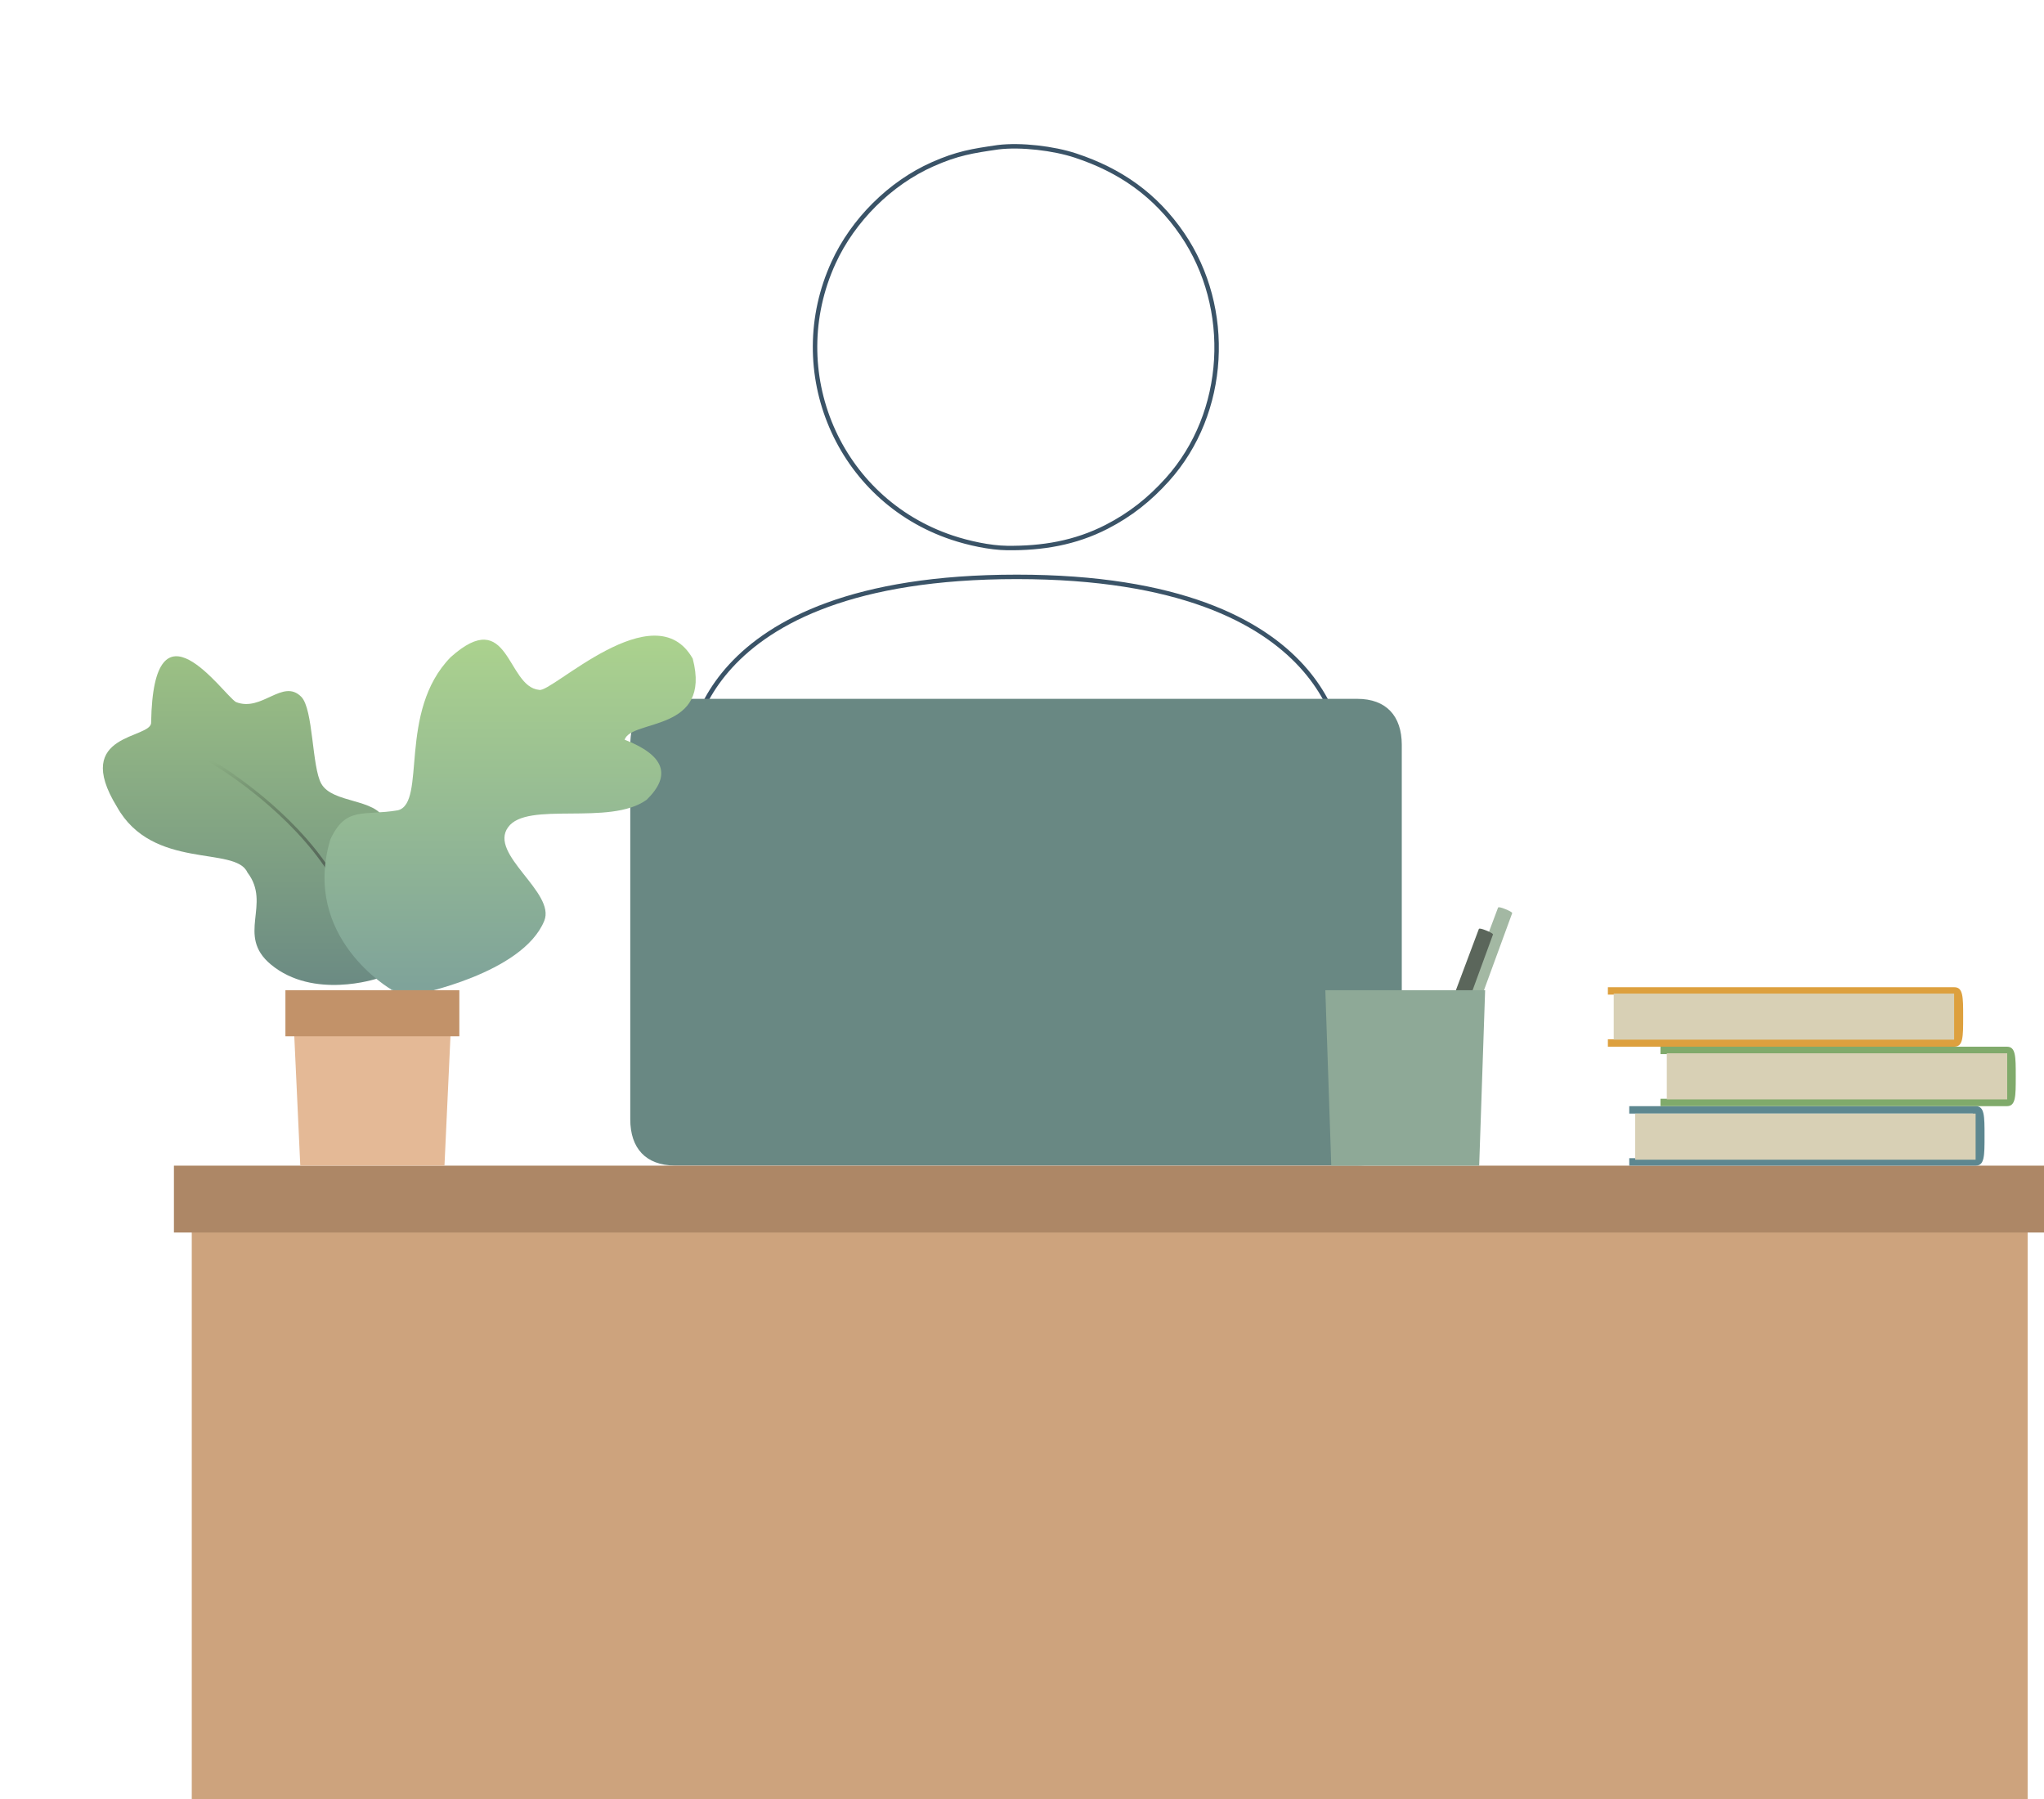 <?xml version="1.0" encoding="UTF-8" standalone="no"?>
<!DOCTYPE svg PUBLIC "-//W3C//DTD SVG 20010904//EN"
"http://www.w3.org/TR/2001/REC-SVG-20010904/DTD/svg10.dtd">

<svg xmlns="http://www.w3.org/2000/svg"
     viewBox="0 0 1375 1210">
  <path fill="none" stroke="#3a5367" stroke-width="3"
        d="M 464.00,508.00
           C 464.00,508.00 464.00,388.00 684.00,388.00
             903.00,388.00 903.00,508.00 903.00,508.00" />
    
    <path fill="none" stroke="#3a5367" stroke-width="3"
        d="M 671.44,99.02
           C 686.78,97.15 708.76,99.75 723.44,104.60
             753.57,114.54 777.32,131.08 795.41,157.60
             829.27,207.22 825.68,277.69 785.27,322.60
             773.29,335.91 760.37,346.17 744.44,354.34
             723.18,365.23 701.06,368.87 677.44,368.59
             665.85,368.46 651.42,365.26 640.44,361.60
             563.66,335.98 527.27,249.66 560.75,176.60
             573.77,148.16 598.79,123.12 627.44,110.46
             644.04,103.12 653.97,101.55 671.44,99.02 Z" />
    
    <path fill="#698883" stroke="black" stroke-width="0"
        d="M 446.98,470.03
           C 446.98,470.03 490.98,470.03 490.98,470.03
             490.98,470.03 573.98,470.03 573.98,470.03
             573.98,470.03 829.98,470.03 829.98,470.03
             829.98,470.03 912.98,470.03 912.98,470.03
             932.65,470.03 942.95,481.68 942.98,500.93
             942.98,500.93 942.98,717.93 942.98,717.93
             942.98,717.93 942.98,742.93 942.98,742.93
             942.98,759.41 943.45,776.52 923.98,782.49
             919.34,783.92 916.73,783.93 911.98,783.93
             911.98,783.93 536.98,783.93 536.98,783.93
             536.98,783.93 453.98,783.93 453.98,783.93
             434.31,783.84 424.01,772.19 423.98,752.93
             423.98,752.93 423.98,538.93 423.98,538.93
             423.98,538.93 423.98,511.93 423.98,511.93
             423.98,496.66 422.37,482.34 437.98,473.46
             440.98,471.76 443.68,471.13 446.98,470.03 Z" />
    
    <path fill="#cda37d" stroke="black" stroke-width="0"
        d="M 129.00,824.00
           C 129.00,824.00 1364.00,824.00 1364.00,824.00
             1364.00,824.00 1364.00,1228.00 1364.00,1228.00
             1364.00,1228.00 129.00,1228.00 129.00,1228.00
             129.00,1228.00 129.00,824.00 129.00,824.00 Z" />
    
    <path fill="#ad8766" stroke="black" stroke-width="0"
        d="M 117.00,783.99
           C 117.00,783.99 1376.00,783.99 1376.00,783.99
             1376.00,783.99 1376.00,828.99 1376.00,828.99
             1376.00,828.99 117.00,828.99 117.00,828.99
             117.00,828.99 117.00,783.99 117.00,783.99 Z" />
        
    <path fill="url(#folha1)" stroke="black" stroke-width="0"
        d="M 253.67,658.17
           C 253.67,658.17 210.86,672.56 182.17,648.67
             158.61,629.05 182.92,608.29 166.42,586.79
             158.42,568.67 102.67,585.67 78.67,542.67
             47.67,492.17 102.79,497.36 101.67,485.67
             103.17,398.17 149.49,466.35 158.67,472.17
             176.17,479.17 190.16,456.02 202.67,468.67
             210.84,476.94 209.73,515.93 216.17,527.17
             223.80,540.50 252.52,536.86 258.67,551.17
             276.42,592.44 265.06,652.61 265.17,652.67
             266.17,653.17 253.67,658.17 253.67,658.17M 150.00,640.00" />
    
    <path fill="none" stroke="url(#pau)" stroke-width="2"
        d="M 141.00,511.50
           C 141.00,511.50 181.47,534.47 211.50,572.00
             238.29,605.49 255.00,654.00 255.00,654.00" />
    
    <path fill="url(#folha2)" stroke="black" stroke-width="0"
        d="M 263.17,665.50
           C 263.17,665.50 202.67,630.75 222.17,564.75
             232.67,542.00 244.31,548.96 267.67,545.00
             287.17,540.00 267.33,478.67 303.17,442.00
             342.67,406.67 340.67,462.00 362.67,464.00
             370.67,466.67 440.33,397.67 466.00,443.00
             479.00,492.67 425.11,483.49 420.17,497.50
             446.97,507.95 451.94,521.36 435.03,537.91
             410.12,555.91 354.48,538.45 341.76,556.45
             328.56,574.58 373.99,600.21 366.12,619.36
             351.50,654.97 280.12,668.82 280.12,668.82
             280.12,668.82 263.03,665.73 263.03,665.73" />
    
    <path fill="#e4b996" stroke="black" stroke-width="0"
        d="M 197.00,675.99
           C 197.00,675.99 304.00,675.99 304.00,675.99
             304.00,675.99 299.00,783.99 299.00,783.99
             299.00,783.99 202.00,783.99 202.00,783.99
             202.00,783.99 197.00,675.99 197.00,675.99 Z" />
    
    <path fill="#c29269" stroke="black" stroke-width="0"
        d="M 192.00,666.00
           C 192.00,666.00 309.00,666.00 309.00,666.00
             309.00,666.00 309.00,697.00 309.00,697.00
             309.00,697.00 192.00,697.00 192.00,697.00
             192.00,697.00 192.00,666.00 192.00,666.00 Z" />
        
    <path fill="#5d8790" stroke="black" stroke-width="0"
        d="M 1096.00,779.00
           C 1105.52,779.00 1304.94,779.00 1327.00,779.00
             1329.00,779.00 1329.00,749.00 1327.00,749.00
             1317.55,749.00 1110.36,749.00 1096.00,749.00
             1096.00,747.76 1096.00,744.00 1096.00,744.00
             1096.00,744.00 1327.00,744.00 1327.00,744.00
             1327.03,743.96 1327.94,744.02 1329.00,744.00
             1335.00,744.00 1335.00,750.37 1335.00,764.00
             1335.00,777.60 1335.00,784.00 1329.00,784.00
             1327.87,784.00 1327.00,784.00 1327.00,784.00
             1327.00,784.00 1096.00,784.00 1096.00,784.00
             1096.00,784.00 1096.00,780.35 1096.00,779.00 Z" />
    
    <path fill="#d8d0b5" stroke="black" stroke-width="0"
        d="M 1100.00,749.00
           C 1100.00,749.00 1329.00,749.00 1329.00,749.00
             1329.00,749.00 1329.00,780.00 1329.00,780.00
             1329.00,780.00 1100.00,780.00 1100.00,780.00
             1100.00,780.00 1100.00,749.00 1100.00,749.00 Z" />
    
    <path fill="#80aa6b" stroke="black" stroke-width="0"
        d="M 1117.00,739.00
           C 1126.52,739.00 1325.94,739.00 1348.00,739.00
             1350.00,739.00 1350.00,709.00 1348.00,709.00
             1338.55,709.00 1131.36,709.00 1117.00,709.00
             1117.00,707.76 1117.00,704.00 1117.00,704.00
             1117.00,704.00 1348.00,704.00 1348.00,704.00
             1348.03,703.96 1348.94,704.02 1350.00,704.00
             1356.00,704.00 1356.00,710.37 1356.00,724.00
             1356.00,737.60 1356.00,744.00 1350.00,744.00
             1348.87,744.00 1348.00,744.00 1348.00,744.00
             1348.00,744.00 1117.00,744.00 1117.00,744.00
             1117.00,744.00 1117.00,740.35 1117.00,739.00 Z" />
    
    <path fill="#d8d0b5" stroke="black" stroke-width="0"
        d="M 1121.25,708.44
           C 1121.25,708.44 1350.25,708.44 1350.25,708.44
             1350.25,708.44 1350.25,739.44 1350.25,739.44
             1350.25,739.44 1121.25,739.44 1121.25,739.44
             1121.25,739.44 1121.25,708.44 1121.25,708.44 Z" />
    
    <path fill="#dda03e" stroke="black" stroke-width="0"
        d="M 1081.62,699.00
           C 1091.15,699.00 1290.56,699.00 1312.62,699.00
             1314.62,699.00 1314.62,669.00 1312.62,669.00
             1303.17,669.00 1095.99,669.00 1081.62,669.00
             1081.62,667.76 1081.62,664.00 1081.62,664.00
             1081.62,664.00 1312.62,664.00 1312.62,664.00
             1312.66,663.96 1313.56,664.02 1314.62,664.00
             1320.62,664.00 1320.62,670.37 1320.62,684.00
             1320.62,697.60 1320.62,704.00 1314.62,704.00
             1313.49,704.00 1312.62,704.00 1312.62,704.00
             1312.62,704.00 1081.62,704.00 1081.62,704.00
             1081.62,704.00 1081.62,700.35 1081.62,699.00 Z" />
    
    <path fill="#d8d0b5" stroke="black" stroke-width="0"
        d="M 1085.55,668.27
           C 1085.55,668.27 1314.55,668.27 1314.55,668.27
             1314.55,668.27 1314.55,699.27 1314.55,699.27
             1314.55,699.27 1085.55,699.27 1085.55,699.27
             1085.55,699.27 1085.55,668.27 1085.55,668.27 Z" />
    
    <path fill="#A3B8A3" stroke="black" stroke-width="0"
        d="M 973.09,702.55
           C 973.09,702.55 983.73,705.73 983.73,705.73
             983.73,705.73 1017.23,614.23 1017.23,614.23
             1017.23,614.23 1017.96,613.66 1012.66,611.48
             1007.76,609.48 1007.73,610.48 1007.73,610.48
             1007.73,610.48 973.27,702.36 973.27,702.36" />
    
    <path fill="#5B665B" stroke="black" stroke-width="0"
        d="M 960.18,716.91
           C 960.18,716.91 970.82,720.09 970.82,720.09
             970.82,720.09 1004.32,628.59 1004.32,628.59
             1004.32,628.59 1005.05,628.03 999.76,625.84
             994.85,623.84 994.82,624.84 994.82,624.84
             994.82,624.84 960.36,716.73 960.36,716.73" />
    
    <path fill="#8EA997" stroke="black" stroke-width="0"
        d="M 891.55,666.00
           C 891.55,666.00 999.05,666.00 999.05,666.00
             999.05,666.00 995.05,784.00 995.05,784.00
             995.05,784.00 895.55,784.00 895.55,784.00
             895.55,784.00 891.55,666.00 891.55,666.00 Z" />   
    
    <linearGradient id="folha1" x1="0%" y1="0%" x2="0%" y2="100%">
        <stop offset="0%" stop-color="#a5cb84" />
        <stop offset="100%" stop-color="#698883" />
    </linearGradient>
    
    <linearGradient id="folha2" x1="0%" y1="0%" x2="0%" y2="100%">
        <stop offset="0%" stop-color="#b1d88c" />
        <stop offset="100%" stop-color="#7ea29a" />
    </linearGradient>
    
    <linearGradient id="pau" x1="0%" y1="0%" x2="0%" y2="100%">
        <stop offset="0%" stop-color="transparent" />
        <stop offset="100%" stop-color="#636363" />
    </linearGradient>
</svg>